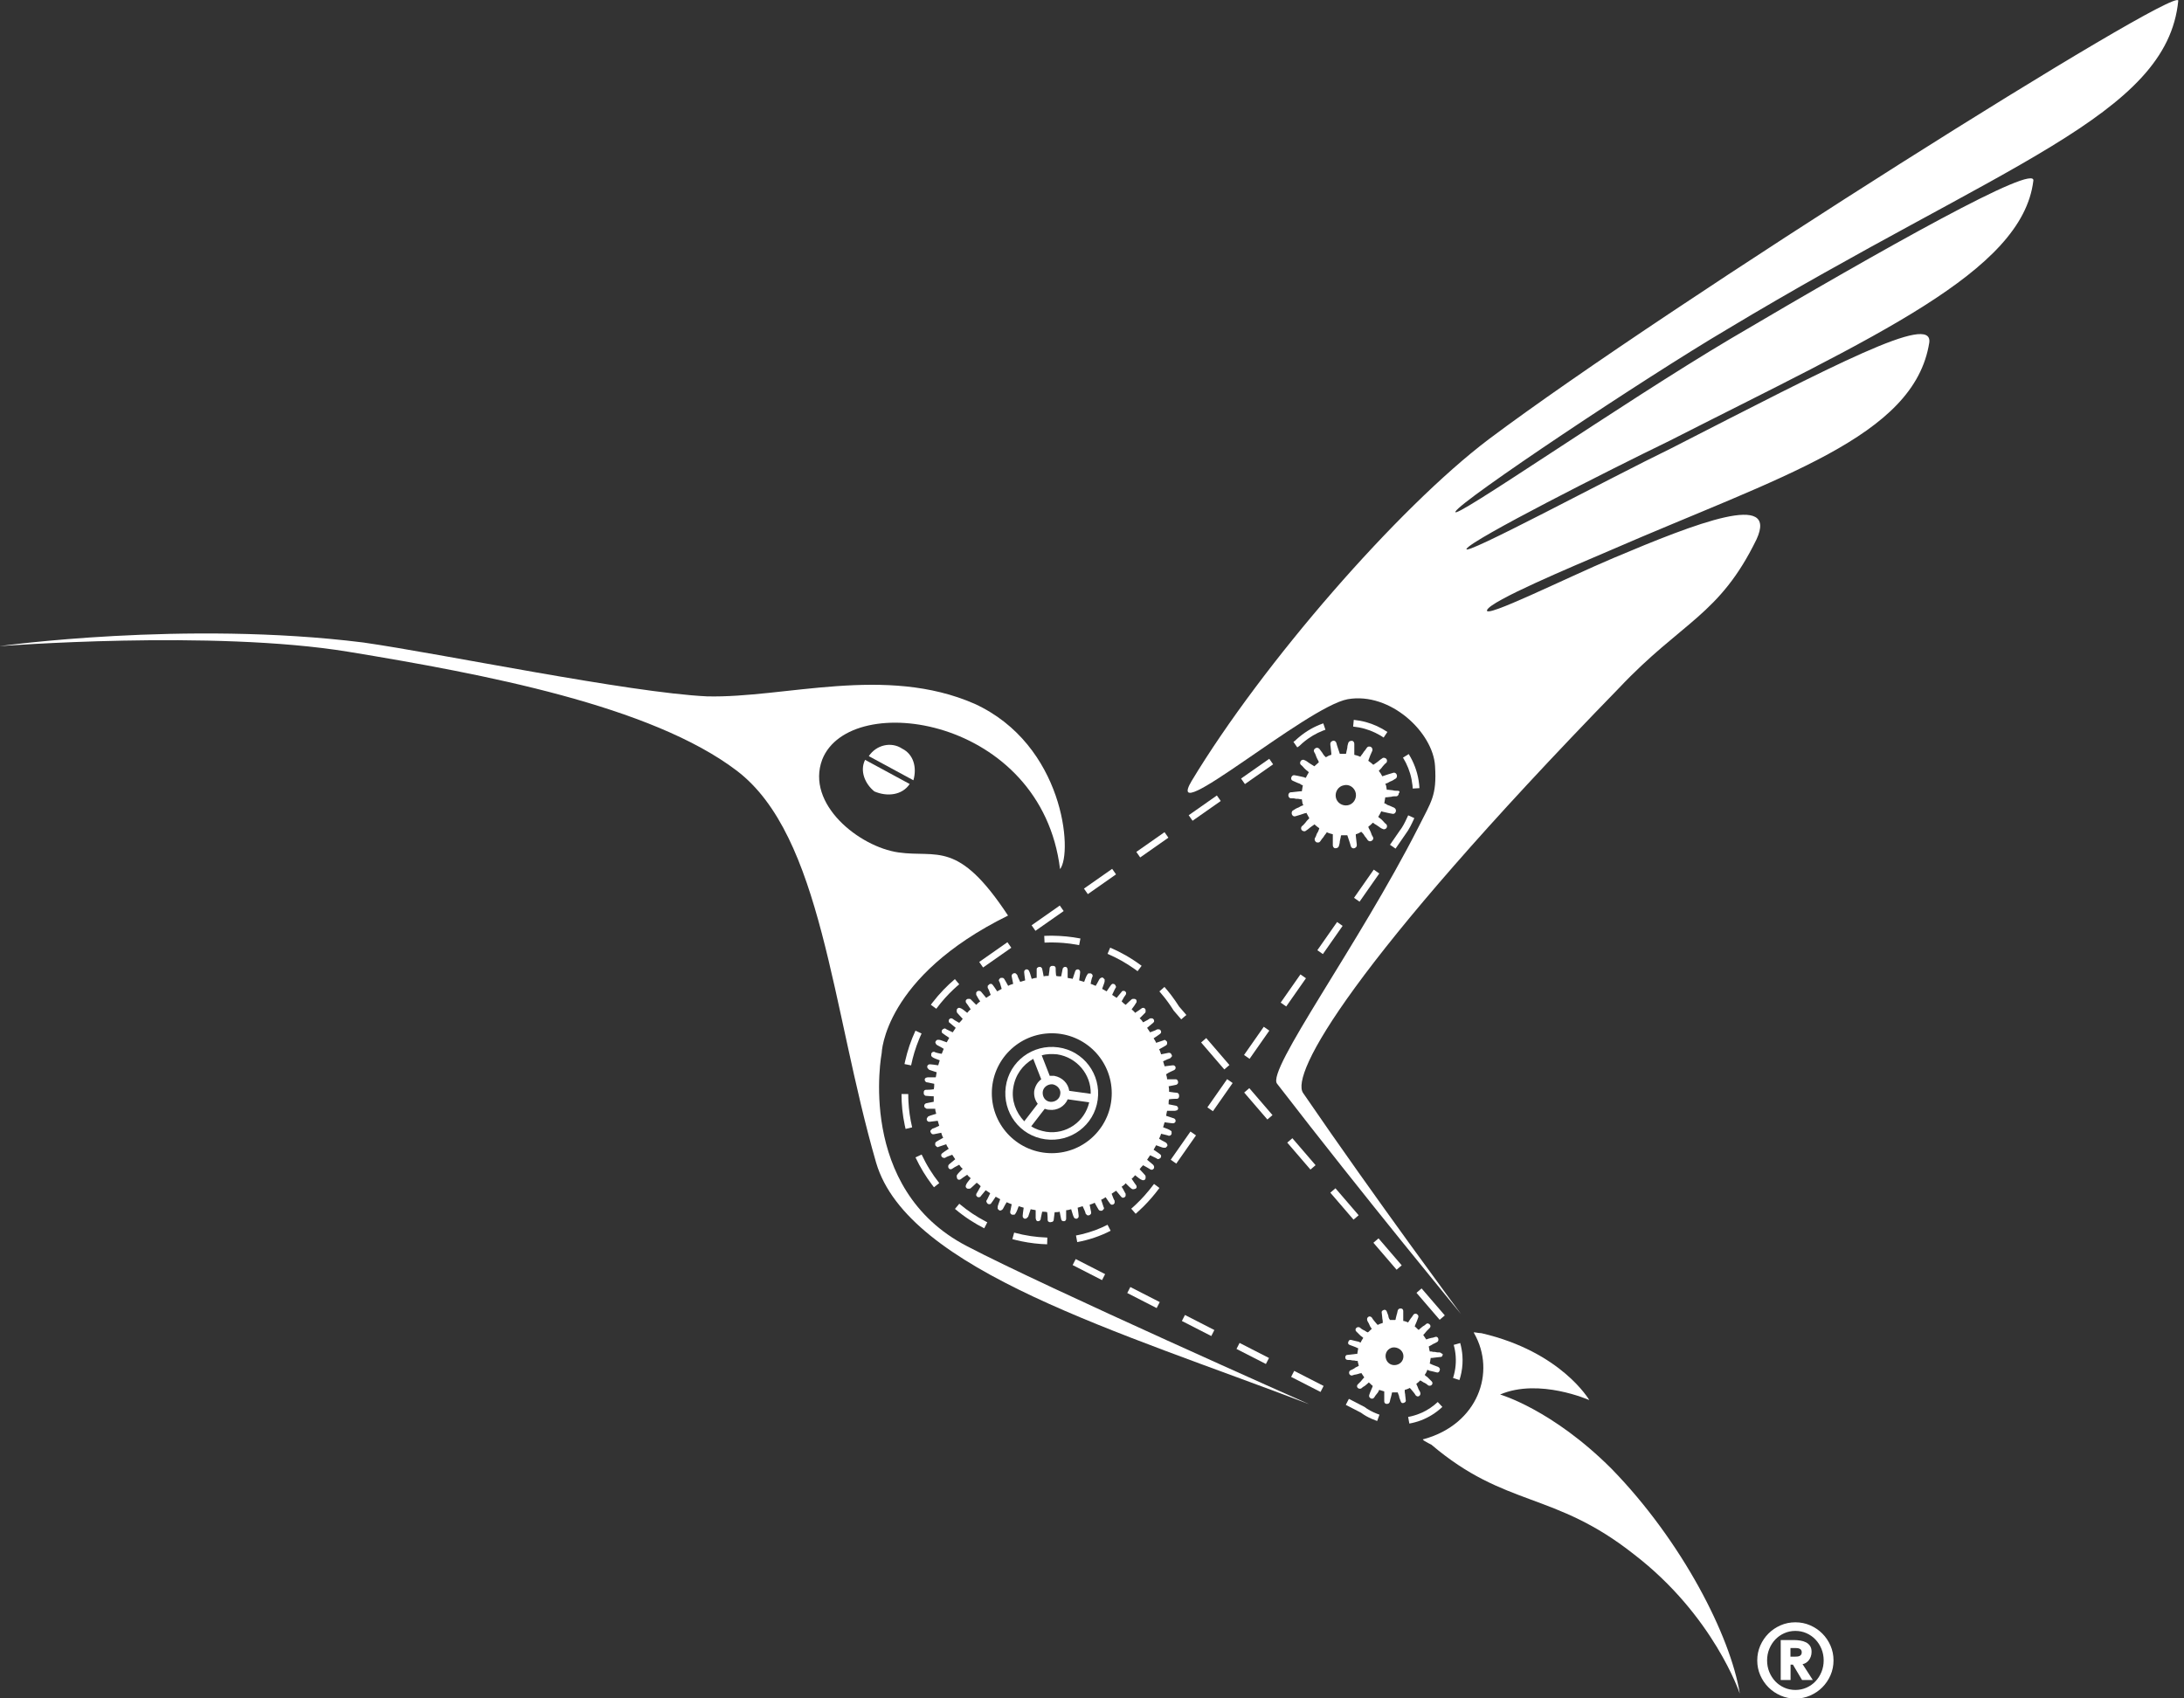 <?xml version="1.0" encoding="UTF-8" standalone="no"?>
<!DOCTYPE svg PUBLIC "-//W3C//DTD SVG 1.1//EN" "http://www.w3.org/Graphics/SVG/1.1/DTD/svg11.dtd">
<svg width="100%" height="100%" viewBox="0 0 144 112" version="1.1" xmlns="http://www.w3.org/2000/svg" xmlns:xlink="http://www.w3.org/1999/xlink" xml:space="preserve" xmlns:serif="http://www.serif.com/" style="fill-rule:evenodd;clip-rule:evenodd;stroke-linejoin:round;stroke-miterlimit:2;">
    <rect x="0" y="0" width="144" height="112" fill="#333333" stroke="none"/>
    <g id="Layer-1" serif:id="Layer 1" transform="matrix(0.71,0,0,0.71,-10.491,-55.411)">
        <g transform="matrix(0.595,0,0,0.595,113.218,185.341)">
            <path d="M0,-44.659C2.031,-47.269 0.581,-64.088 -13.339,-70.468C-27.259,-76.558 -42.918,-71.338 -55.098,-71.628C-67.278,-72.207 -96.567,-78.297 -108.747,-80.038C-136.586,-83.518 -165.585,-79.458 -165.585,-79.458C-165.585,-79.458 -132.236,-82.068 -111.067,-78.588C-89.897,-75.109 -63.798,-70.178 -50.458,-60.028C-37.118,-49.879 -35.669,-22.909 -28.708,1.16C-23.779,17.98 9.28,27.549 38.86,38.859C38.86,38.859 -2.319,20.59 -14.499,14.21C-31.898,5.22 -27.838,-15.95 -27.838,-15.95C-27.838,-15.95 -27.549,-27.839 -8.119,-37.409C-15.949,-49.299 -19.139,-46.399 -25.229,-47.269C-31.318,-48.138 -39.729,-54.808 -37.118,-61.768C-32.769,-72.788 -2.9,-68.438 0,-44.659" style="fill:white;fill-rule:nonzero;"/>
        </g>
        <g transform="matrix(0.595,0,0,0.595,150.457,76.555)">
            <path d="M0,207.636C0,207.636 -15.079,189.366 -28.71,171.676C-30.449,169.647 -15.949,149.928 -6.67,131.658C-4.64,127.597 -3.77,126.727 -4.06,122.088C-4.35,116.868 -11.021,110.489 -17.689,111.648C-24.069,112.808 -46.689,132.237 -42.049,124.407C-31.029,106.138 -9.859,81.779 4.35,71.049C32.189,50.17 111.938,0 111.938,2.61C110.197,20.59 84.389,28.13 41.469,53.939C28.709,61.479 0,80.618 -0.87,82.359C-1.74,84.098 24.939,65.538 42.049,55.389C66.119,41.179 89.898,27.84 89.317,30.74C87.578,44.949 64.378,55.099 32.479,71.339C22.909,75.979 1.74,86.708 0.869,88.158C0,89.609 23.199,77.139 32.77,72.499C58.288,59.449 73.658,51.329 73.079,55.969C70.758,70.759 49.879,76.849 23.199,88.448C17.109,91.058 4.64,96.278 4.06,97.728C3.48,99.178 16.239,92.798 23.779,89.609C36.83,84.098 49.589,79.169 46.109,86.708C40.309,98.598 34.509,99.468 24.65,109.908C-17.4,153.117 -26.679,170.227 -24.649,173.126C-13.34,189.657 0,207.636 0,207.636" style="fill:white;fill-rule:nonzero;"/>
        </g>
        <g transform="matrix(0.595,0,0,0.595,137.693,195.543)">
            <path d="M0,18.868L-0.481,19.805L-5.071,17.456L-4.592,16.518C-3.062,17.302 -1.531,18.085 0,18.868M-8.526,14.505L-9.006,15.441L-13.596,13.092L-13.116,12.154C-11.586,12.938 -10.056,13.722 -8.526,14.505M-17.051,10.14L-17.53,11.078L-22.121,8.728L-21.641,7.791C-20.111,8.574 -18.581,9.357 -17.051,10.14M-25.575,5.777L-26.056,6.714L-30.646,4.364L-30.166,3.428L-25.575,5.777ZM-34.101,1.413L-34.58,2.35L-39.17,0.001L-38.691,-0.937C-37.16,-0.153 -35.63,0.63 -34.101,1.413" style="fill:white;fill-rule:nonzero;"/>
        </g>
        <g transform="matrix(0.595,0,0,0.595,141.503,209.272)">
            <path d="M0,-0.918C0.073,-0.861 0.147,-0.806 0.224,-0.752C0.285,-0.708 0.351,-0.664 0.414,-0.622C0.728,-0.421 1.058,-0.245 1.396,-0.091C1.698,0.047 2.007,0.168 2.317,0.282L1.953,1.27C1.361,1.052 0.779,0.809 0.23,0.497C-0.035,0.348 -0.289,0.181 -0.533,0L-0.566,-0.025L-2.942,-1.252L-2.459,-2.188C-1.64,-1.765 -0.82,-1.341 0,-0.918" style="fill:white;fill-rule:nonzero;"/>
        </g>
        <g transform="matrix(0.595,0,0,0.595,148.721,166.498)">
            <path d="M0,70.959C-0.969,71.868 -2.106,72.588 -3.349,73.06C-3.935,73.281 -4.539,73.444 -5.154,73.556L-5.342,72.52C-5.243,72.502 -5.145,72.482 -5.046,72.462C-4.948,72.441 -4.853,72.419 -4.756,72.396C-4.216,72.261 -3.689,72.08 -3.183,71.85C-2.276,71.437 -1.446,70.872 -0.721,70.191C-0.479,70.447 -0.24,70.703 0,70.959M2.792,61.01C2.965,61.65 3.082,62.303 3.131,62.965C3.193,63.844 3.14,64.732 2.97,65.598C2.893,65.991 2.79,66.38 2.666,66.762L1.665,66.439C1.694,66.349 1.722,66.258 1.749,66.166C1.776,66.071 1.803,65.976 1.827,65.88C1.9,65.589 1.96,65.296 2.005,65C2.102,64.352 2.127,63.693 2.079,63.041C2.037,62.448 1.932,61.863 1.777,61.29L1.771,61.273L2.785,60.987C2.788,60.995 2.79,61.002 2.792,61.01M0.38,56.67L-0.42,57.357L-4.039,53.148L-3.241,52.462C-2.034,53.864 -0.828,55.268 0.38,56.67M-6.345,48.855L-7.143,49.541L-10.762,45.332L-9.963,44.646C-8.757,46.049 -7.551,47.451 -6.345,48.855M-13.066,41.038L-13.865,41.725L-17.485,37.516L-16.686,36.829C-15.479,38.232 -14.273,39.635 -13.066,41.038M-19.789,33.223L-20.588,33.908L-24.208,29.7L-23.41,29.013C-22.202,30.417 -20.996,31.819 -19.789,33.223M-26.512,25.406L-27.311,26.093L-30.931,21.885L-30.132,21.198C-28.926,22.601 -27.719,24.004 -26.512,25.406M-33.234,17.59L-34.033,18.277L-37.653,14.068L-36.854,13.382C-35.648,14.784 -34.441,16.188 -33.234,17.59M-43.358,5.417C-42.998,5.83 -42.65,6.252 -42.317,6.688C-41.883,7.259 -41.475,7.851 -41.091,8.457L-39.957,9.774L-40.757,10.461L-41.939,9.085C-42.041,8.925 -42.143,8.767 -42.245,8.608C-42.342,8.463 -42.44,8.318 -42.539,8.174C-42.806,7.792 -43.08,7.417 -43.368,7.051C-43.621,6.73 -43.883,6.419 -44.15,6.111L-44.163,6.097L-43.375,5.399C-43.369,5.404 -43.364,5.411 -43.358,5.417M-51.737,-0.689C-50.947,-0.344 -50.174,0.037 -49.425,0.465C-48.574,0.95 -47.757,1.49 -46.971,2.074L-46.938,2.1L-47.571,2.94C-47.721,2.828 -47.873,2.717 -48.026,2.607C-48.695,2.135 -49.384,1.693 -50.099,1.293C-50.767,0.919 -51.454,0.584 -52.154,0.277L-52.257,0.234L-51.843,-0.734C-51.808,-0.719 -51.772,-0.704 -51.737,-0.689M-60.816,-2.597C-60.098,-2.587 -59.382,-2.552 -58.667,-2.48C-57.965,-2.412 -57.268,-2.308 -56.575,-2.177L-56.489,-2.161L-56.691,-1.127C-56.838,-1.156 -56.984,-1.183 -57.132,-1.209C-57.798,-1.322 -58.467,-1.411 -59.14,-1.467C-60.099,-1.546 -61.06,-1.561 -62.021,-1.521L-62.088,-1.519L-62.138,-2.57C-61.964,-2.578 -61.792,-2.584 -61.617,-2.589C-61.467,-2.592 -61.316,-2.596 -61.165,-2.597L-60.816,-2.597Z" style="fill:white;fill-rule:nonzero;"/>
        </g>
        <g transform="matrix(0.595,0,0,0.595,146.118,156.603)">
            <path d="M0,-4.323C-0.396,-3.454 -0.795,-2.577 -1.38,-1.814L-2.932,0.437L-3.799,-0.161L-2.231,-2.434C-2.181,-2.498 -2.133,-2.564 -2.085,-2.631C-2.041,-2.694 -1.997,-2.758 -1.954,-2.823C-1.56,-3.434 -1.261,-4.099 -0.958,-4.76C-0.639,-4.615 -0.32,-4.469 0,-4.323" style="fill:white;fill-rule:nonzero;"/>
        </g>
        <g transform="matrix(0.595,0,0,0.595,108.966,145.986)">
            <path d="M0,78.229C0.853,78.458 1.716,78.64 2.59,78.769C3.387,78.886 4.188,78.957 4.993,78.991L5.136,78.996L5.16,78.996L5.131,80.048C3.79,80.01 2.452,79.852 1.138,79.582C0.663,79.485 0.192,79.371 -0.276,79.246L-0.297,79.24L-0.018,78.224C-0.012,78.226 -0.006,78.227 0,78.229M15.042,77.932C13.405,78.78 11.639,79.365 9.827,79.705L9.633,78.67C9.786,78.641 9.938,78.611 10.09,78.58C10.254,78.544 10.418,78.507 10.583,78.468C11.275,78.298 11.958,78.095 12.628,77.847C13.281,77.605 13.917,77.323 14.538,77.007L14.558,76.998C14.719,77.309 14.881,77.621 15.042,77.932M-8.485,73.796C-7.862,74.313 -7.216,74.8 -6.544,75.249C-5.869,75.7 -5.168,76.111 -4.449,76.489L-4.329,76.551L-4.209,76.612L-4.687,77.55C-5.444,77.165 -6.181,76.743 -6.893,76.28C-7.717,75.744 -8.505,75.155 -9.257,74.523L-8.58,73.716C-8.548,73.744 -8.517,73.77 -8.485,73.796M22.658,71.254C21.896,72.28 21.061,73.255 20.157,74.159C19.836,74.479 19.505,74.788 19.167,75.09L19.041,75.202L18.947,75.283L18.257,74.487C18.369,74.39 18.479,74.293 18.589,74.195C18.708,74.086 18.828,73.977 18.946,73.866C19.421,73.416 19.879,72.947 20.317,72.458C20.84,71.874 21.333,71.264 21.804,70.638L21.813,70.625C22.094,70.834 22.376,71.043 22.658,71.254M-14.45,66.057C-14.064,66.875 -13.635,67.67 -13.155,68.436C-12.726,69.124 -12.259,69.784 -11.76,70.422L-11.706,70.491L-12.531,71.143C-12.638,71.01 -12.743,70.875 -12.846,70.739C-13.327,70.098 -13.78,69.438 -14.196,68.753C-14.64,68.026 -15.041,67.274 -15.404,66.503L-15.415,66.479L-14.46,66.036C-14.457,66.042 -14.454,66.05 -14.45,66.057M28.364,63.048L25.284,67.451L24.419,66.848L27.501,62.445C27.788,62.646 28.076,62.847 28.364,63.048M-16.547,56.592C-16.548,56.789 -16.543,56.985 -16.539,57.18C-16.534,57.371 -16.527,57.563 -16.517,57.754C-16.482,58.416 -16.421,59.075 -16.329,59.73C-16.231,60.423 -16.1,61.108 -15.94,61.79L-15.939,61.792L-16.963,62.039C-17.009,61.848 -17.051,61.657 -17.092,61.465C-17.263,60.649 -17.394,59.826 -17.479,58.997C-17.559,58.201 -17.598,57.403 -17.6,56.602L-17.6,56.588C-17.249,56.589 -16.898,56.59 -16.547,56.592M34.084,54.872L31.004,59.275L30.141,58.67L33.222,54.267C33.509,54.469 33.796,54.67 34.084,54.872M-14.467,47.144C-14.521,47.26 -14.573,47.377 -14.625,47.494C-14.699,47.661 -14.771,47.83 -14.841,47.999C-15.12,48.679 -15.372,49.37 -15.585,50.075C-15.783,50.728 -15.948,51.389 -16.088,52.057L-16.1,52.119L-17.132,51.911C-17.102,51.761 -17.07,51.612 -17.037,51.462C-16.851,50.642 -16.626,49.831 -16.356,49.034C-16.089,48.246 -15.776,47.475 -15.429,46.718L-15.419,46.698C-15.102,46.846 -14.784,46.996 -14.467,47.144M39.806,46.694L36.725,51.097L35.863,50.494L38.943,46.091C39.231,46.292 39.518,46.494 39.806,46.694M-8.591,39.458C-8.731,39.575 -8.867,39.695 -9.004,39.814C-9.139,39.934 -9.271,40.056 -9.405,40.178C-9.887,40.63 -10.352,41.1 -10.794,41.592C-11.278,42.129 -11.732,42.69 -12.164,43.269L-12.171,43.279L-13.02,42.656C-12.942,42.549 -12.862,42.446 -12.783,42.34C-12.245,41.642 -11.673,40.971 -11.063,40.335C-10.496,39.744 -9.897,39.187 -9.274,38.656L-9.268,38.65C-9.042,38.919 -8.817,39.189 -8.591,39.458M45.527,38.518L42.446,42.92L41.583,42.318L44.664,37.915C44.952,38.115 45.24,38.317 45.527,38.518M-0.464,33.754L-4.866,36.837L-5.47,35.975L-1.068,32.891C-0.867,33.179 -0.666,33.467 -0.464,33.754M51.248,30.341L48.167,34.745L47.304,34.14L50.385,29.737C50.673,29.938 50.96,30.14 51.248,30.341M7.709,28.027L3.307,31.111L2.704,30.249L7.104,27.166C7.306,27.453 7.507,27.74 7.709,28.027M56.969,22.164L53.889,26.567L53.026,25.964L56.107,21.561C56.394,21.762 56.682,21.962 56.969,22.164M15.882,22.301L11.481,25.385L10.877,24.522L15.278,21.439C15.479,21.726 15.68,22.014 15.882,22.301M24.055,16.574L19.654,19.658L19.05,18.795L23.451,15.713C23.652,16 23.854,16.288 24.055,16.574M32.228,10.848L27.828,13.932L27.223,13.069L31.624,9.986C31.826,10.273 32.027,10.561 32.228,10.848M61.608,3.596C61.791,3.9 61.962,4.208 62.118,4.527C62.432,5.171 62.685,5.844 62.872,6.536C63.074,7.289 63.192,8.06 63.24,8.839L62.189,8.903C62.181,8.774 62.181,8.774 62.171,8.646C62.161,8.521 62.161,8.521 62.149,8.396C62.08,7.778 61.963,7.168 61.788,6.573C61.616,5.991 61.391,5.424 61.119,4.881C60.993,4.63 60.855,4.385 60.709,4.144L60.667,4.076L61.563,3.523C61.579,3.547 61.593,3.571 61.608,3.596M40.401,5.122L36,8.206L35.396,7.343L39.797,4.26C39.999,4.547 40.2,4.835 40.401,5.122M48.566,-0.274C48.479,-0.245 48.394,-0.213 48.308,-0.182C48.19,-0.137 48.19,-0.137 48.073,-0.091C47.839,0.004 47.609,0.104 47.382,0.214C46.856,0.47 46.351,0.771 45.874,1.108C45.565,1.326 45.268,1.56 44.983,1.806C44.813,1.952 44.649,2.105 44.487,2.26L44.173,2.479L43.569,1.616L43.818,1.443C43.907,1.358 43.998,1.275 44.088,1.191C44.191,1.1 44.294,1.01 44.398,0.92C44.996,0.42 45.631,-0.03 46.312,-0.412C46.916,-0.752 47.549,-1.033 48.204,-1.263L48.229,-1.271C48.341,-0.939 48.454,-0.606 48.566,-0.274M52.994,-1.818C53.632,-1.751 54.262,-1.639 54.881,-1.47C56.076,-1.144 57.208,-0.619 58.236,0.071L57.65,0.945C57.557,0.883 57.464,0.823 57.371,0.764C57.268,0.7 57.166,0.638 57.062,0.576C56.818,0.436 56.569,0.304 56.315,0.182C55.801,-0.063 55.267,-0.265 54.721,-0.421C54.123,-0.593 53.51,-0.706 52.891,-0.77L52.987,-1.819C52.99,-1.819 52.992,-1.818 52.994,-1.818" style="fill:white;fill-rule:nonzero;"/>
        </g>
        <g transform="matrix(0.595,0,0,0.595,123.762,181.863)">
            <path d="M0,-7.411C0.078,-7.411 0.156,-7.488 0.234,-7.566C0.312,-7.644 0.312,-7.801 0.312,-7.878C0.312,-7.957 0.234,-8.035 0.156,-8.112C0.078,-8.19 0,-8.19 -0.155,-8.19C-0.233,-8.19 -0.857,-8.112 -1.403,-8.035C-1.481,-8.268 -1.561,-8.581 -1.638,-8.814C-1.169,-9.049 -0.624,-9.282 -0.545,-9.282C-0.468,-9.36 -0.39,-9.438 -0.312,-9.516C-0.233,-9.595 -0.233,-9.75 -0.312,-9.829C-0.312,-9.906 -0.39,-9.984 -0.468,-10.062C-0.545,-10.14 -0.624,-10.14 -0.779,-10.14C-0.857,-10.14 -1.481,-9.984 -1.95,-9.906C-2.027,-10.14 -2.105,-10.453 -2.262,-10.686C-1.793,-10.92 -1.326,-11.232 -1.169,-11.31C-1.092,-11.389 -1.014,-11.467 -1.014,-11.544L-1.014,-11.856C-1.092,-11.934 -1.169,-12.013 -1.248,-12.091C-1.326,-12.168 -1.481,-12.168 -1.561,-12.091C-1.638,-12.091 -2.185,-11.856 -2.729,-11.701C-2.807,-11.934 -2.964,-12.168 -3.119,-12.402C-2.651,-12.715 -2.185,-13.026 -2.105,-13.104C-2.027,-13.182 -1.95,-13.26 -1.95,-13.339C-1.95,-13.416 -1.95,-13.572 -2.027,-13.65C-2.105,-13.728 -2.185,-13.806 -2.262,-13.806L-2.574,-13.806C-2.651,-13.728 -3.198,-13.494 -3.665,-13.339C-3.822,-13.572 -3.978,-13.806 -4.134,-14.04C-3.743,-14.352 -3.275,-14.742 -3.198,-14.819C-3.119,-14.898 -3.041,-14.976 -3.041,-15.054C-3.041,-15.132 -3.041,-15.288 -3.119,-15.366C-3.198,-15.443 -3.275,-15.522 -3.354,-15.522L-3.665,-15.522C-3.743,-15.443 -4.289,-15.132 -4.758,-14.898C-4.913,-15.132 -5.069,-15.366 -5.303,-15.522C-4.913,-15.912 -4.523,-16.302 -4.446,-16.38C-4.367,-16.459 -4.367,-16.536 -4.367,-16.691C-4.367,-16.77 -4.367,-16.926 -4.446,-17.004C-4.523,-17.081 -4.602,-17.16 -4.679,-17.16C-4.758,-17.16 -4.913,-17.16 -4.991,-17.081C-5.069,-17.004 -5.537,-16.691 -6.006,-16.38C-6.161,-16.614 -6.396,-16.77 -6.551,-16.926C-6.239,-17.315 -5.927,-17.784 -5.85,-17.939C-5.771,-18.017 -5.771,-18.097 -5.771,-18.252C-5.771,-18.329 -5.85,-18.486 -5.927,-18.486C-6.006,-18.563 -6.084,-18.563 -6.239,-18.563C-6.317,-18.563 -6.474,-18.563 -6.551,-18.486C-6.63,-18.408 -7.098,-18.017 -7.487,-17.628C-7.722,-17.784 -7.877,-17.939 -8.111,-18.174C-7.877,-18.641 -7.564,-19.11 -7.487,-19.187C-7.409,-19.265 -7.409,-19.422 -7.409,-19.5C-7.409,-19.577 -7.487,-19.656 -7.564,-19.734C-7.644,-19.811 -7.722,-19.811 -7.877,-19.811C-7.955,-19.811 -8.111,-19.734 -8.111,-19.656C-8.188,-19.577 -8.579,-19.11 -8.892,-18.72C-9.125,-18.876 -9.359,-19.032 -9.593,-19.187C-9.359,-19.656 -9.125,-20.201 -9.047,-20.28C-8.969,-20.357 -8.969,-20.514 -9.047,-20.592C-9.047,-20.67 -9.125,-20.748 -9.203,-20.825C-9.281,-20.904 -9.437,-20.904 -9.516,-20.904C-9.593,-20.904 -9.671,-20.825 -9.749,-20.748C-9.827,-20.67 -10.14,-20.201 -10.451,-19.734C-10.685,-19.89 -10.919,-19.968 -11.153,-20.124C-10.997,-20.592 -10.763,-21.138 -10.763,-21.294L-10.763,-21.605C-10.841,-21.683 -10.919,-21.762 -10.997,-21.84C-11.075,-21.918 -11.231,-21.918 -11.309,-21.84C-11.387,-21.84 -11.465,-21.762 -11.543,-21.683C-11.621,-21.605 -11.855,-21.059 -12.167,-20.592C-12.401,-20.67 -12.634,-20.825 -12.946,-20.904C-12.869,-21.449 -12.713,-21.995 -12.634,-22.073C-12.634,-22.151 -12.634,-22.307 -12.713,-22.386C-12.791,-22.463 -12.869,-22.542 -12.946,-22.542L-13.258,-22.542C-13.337,-22.542 -13.415,-22.463 -13.493,-22.307C-13.57,-22.229 -13.805,-21.683 -13.961,-21.216C-14.194,-21.294 -14.506,-21.372 -14.741,-21.449C-14.663,-21.995 -14.585,-22.542 -14.585,-22.697C-14.585,-22.775 -14.585,-22.932 -14.663,-23.01C-14.741,-23.087 -14.818,-23.166 -14.897,-23.166C-14.975,-23.166 -15.13,-23.166 -15.209,-23.087C-15.287,-23.01 -15.364,-22.932 -15.364,-22.853C-15.364,-22.775 -15.599,-22.229 -15.754,-21.683C-15.988,-21.762 -16.3,-21.762 -16.535,-21.84L-16.535,-23.087C-16.535,-23.166 -16.612,-23.321 -16.612,-23.399C-16.69,-23.477 -16.769,-23.556 -16.847,-23.556C-16.924,-23.556 -17.081,-23.556 -17.159,-23.477C-17.236,-23.399 -17.314,-23.321 -17.314,-23.243C-17.314,-23.166 -17.471,-22.542 -17.548,-22.073C-17.783,-22.073 -18.095,-22.073 -18.328,-22.151C-18.407,-22.697 -18.407,-23.243 -18.407,-23.399C-18.407,-23.477 -18.484,-23.633 -18.562,-23.633C-18.64,-23.711 -18.719,-23.711 -18.874,-23.711C-18.952,-23.711 -19.108,-23.711 -19.186,-23.633C-19.264,-23.556 -19.343,-23.477 -19.343,-23.399C-19.343,-23.243 -19.42,-22.697 -19.498,-22.151C-19.81,-22.151 -20.044,-22.151 -20.279,-22.073C-20.356,-22.619 -20.512,-23.166 -20.512,-23.243C-20.512,-23.321 -20.591,-23.399 -20.668,-23.477C-20.746,-23.556 -20.824,-23.556 -20.98,-23.556C-21.058,-23.556 -21.215,-23.477 -21.292,-23.399C-21.37,-23.321 -21.37,-23.243 -21.37,-23.087L-21.37,-21.84C-21.604,-21.84 -21.917,-21.762 -22.149,-21.683C-22.306,-22.229 -22.461,-22.775 -22.541,-22.853C-22.541,-22.932 -22.618,-23.01 -22.696,-23.087C-22.773,-23.166 -22.853,-23.166 -23.008,-23.166C-23.085,-23.166 -23.164,-23.087 -23.242,-23.01C-23.32,-22.932 -23.32,-22.853 -23.32,-22.697C-23.32,-22.542 -23.242,-21.995 -23.164,-21.449C-23.397,-21.372 -23.709,-21.294 -23.944,-21.216C-24.178,-21.683 -24.412,-22.229 -24.412,-22.307C-24.49,-22.386 -24.568,-22.463 -24.646,-22.542C-24.724,-22.542 -24.88,-22.619 -24.958,-22.542C-25.036,-22.542 -25.114,-22.463 -25.192,-22.386C-25.27,-22.307 -25.27,-22.229 -25.27,-22.073C-25.27,-21.995 -25.114,-21.372 -25.036,-20.904C-25.27,-20.825 -25.582,-20.748 -25.816,-20.592C-26.05,-21.059 -26.362,-21.528 -26.439,-21.683C-26.518,-21.762 -26.596,-21.84 -26.674,-21.84L-26.986,-21.84C-27.063,-21.762 -27.142,-21.762 -27.219,-21.605C-27.298,-21.528 -27.298,-21.372 -27.219,-21.294C-27.142,-21.216 -26.986,-20.67 -26.83,-20.124C-27.063,-19.968 -27.298,-19.89 -27.531,-19.734C-27.843,-20.201 -28.155,-20.67 -28.234,-20.748C-28.312,-20.825 -28.389,-20.904 -28.467,-20.904C-28.546,-20.904 -28.701,-20.904 -28.779,-20.825C-28.858,-20.748 -28.936,-20.67 -29.013,-20.592L-29.013,-20.28C-28.936,-20.201 -28.701,-19.656 -28.546,-19.187C-28.779,-19.032 -29.013,-18.876 -29.248,-18.72C-29.56,-19.11 -29.949,-19.577 -30.027,-19.656C-30.106,-19.734 -30.184,-19.811 -30.339,-19.811C-30.418,-19.811 -30.573,-19.811 -30.651,-19.734C-30.73,-19.656 -30.808,-19.577 -30.808,-19.5L-30.808,-19.187C-30.73,-19.11 -30.496,-18.563 -30.184,-18.174C-30.418,-18.017 -30.573,-17.862 -30.808,-17.628C-31.197,-18.017 -31.587,-18.408 -31.666,-18.486C-31.744,-18.563 -31.821,-18.563 -31.977,-18.563C-32.056,-18.563 -32.211,-18.563 -32.289,-18.486C-32.368,-18.408 -32.445,-18.329 -32.445,-18.252C-32.445,-18.174 -32.445,-18.017 -32.368,-17.939C-32.289,-17.862 -31.977,-17.393 -31.666,-16.926C-31.899,-16.77 -32.056,-16.536 -32.211,-16.38C-32.601,-16.691 -33.069,-17.081 -33.225,-17.081C-33.304,-17.16 -33.381,-17.16 -33.537,-17.16C-33.616,-17.16 -33.693,-17.081 -33.771,-17.004C-33.849,-16.926 -33.849,-16.849 -33.849,-16.691C-33.849,-16.614 -33.849,-16.459 -33.771,-16.38C-33.693,-16.302 -33.304,-15.835 -32.913,-15.443C-33.069,-15.211 -33.225,-15.054 -33.459,-14.819C-33.927,-15.054 -34.395,-15.366 -34.473,-15.443C-34.551,-15.522 -34.707,-15.522 -34.785,-15.522C-34.863,-15.522 -34.941,-15.443 -35.019,-15.366C-35.097,-15.288 -35.097,-15.211 -35.097,-15.054C-35.097,-14.976 -35.019,-14.819 -34.941,-14.819C-34.863,-14.742 -34.395,-14.352 -34.005,-14.04C-34.161,-13.806 -34.317,-13.572 -34.473,-13.339C-34.941,-13.572 -35.487,-13.806 -35.565,-13.884C-35.643,-13.963 -35.799,-13.963 -35.877,-13.884C-35.955,-13.884 -36.033,-13.806 -36.111,-13.728C-36.189,-13.65 -36.189,-13.494 -36.189,-13.416C-36.189,-13.339 -36.111,-13.182 -36.033,-13.182C-35.955,-13.104 -35.487,-12.792 -35.019,-12.48C-35.175,-12.246 -35.253,-12.013 -35.409,-11.778C-35.877,-11.934 -36.423,-12.168 -36.579,-12.168L-36.891,-12.168C-36.969,-12.091 -37.046,-12.091 -37.125,-11.934C-37.203,-11.856 -37.203,-11.701 -37.125,-11.622C-37.125,-11.544 -37.046,-11.467 -36.969,-11.389C-36.891,-11.31 -36.345,-11.077 -35.877,-10.765C-35.955,-10.53 -36.111,-10.219 -36.189,-9.984C-36.735,-10.062 -37.281,-10.219 -37.358,-10.297C-37.437,-10.297 -37.593,-10.297 -37.67,-10.219C-37.749,-10.14 -37.827,-10.062 -37.827,-9.984L-37.827,-9.673C-37.749,-9.595 -37.749,-9.516 -37.593,-9.438C-37.515,-9.36 -36.969,-9.126 -36.501,-8.971C-36.579,-8.736 -36.657,-8.425 -36.735,-8.19C-37.281,-8.268 -37.827,-8.347 -37.982,-8.347C-38.061,-8.347 -38.217,-8.347 -38.294,-8.268C-38.373,-8.19 -38.451,-8.112 -38.451,-8.035C-38.451,-7.957 -38.451,-7.801 -38.373,-7.723C-38.294,-7.644 -38.217,-7.566 -38.139,-7.488C-38.061,-7.488 -37.515,-7.254 -36.969,-7.099C-37.046,-6.864 -37.046,-6.553 -37.125,-6.319L-38.373,-6.319C-38.451,-6.319 -38.606,-6.24 -38.685,-6.24C-38.763,-6.163 -38.84,-6.085 -38.84,-6.008C-38.84,-5.929 -38.84,-5.773 -38.763,-5.695C-38.685,-5.616 -38.606,-5.539 -38.528,-5.539C-38.373,-5.539 -37.827,-5.384 -37.358,-5.305C-37.358,-4.992 -37.358,-4.76 -37.437,-4.447C-37.982,-4.368 -38.528,-4.368 -38.685,-4.368C-38.763,-4.368 -38.918,-4.291 -38.918,-4.213C-38.997,-4.136 -38.997,-4.057 -38.997,-3.901C-38.997,-3.823 -38.997,-3.667 -38.918,-3.589C-38.84,-3.512 -38.763,-3.432 -38.685,-3.432C-38.528,-3.432 -37.982,-3.354 -37.437,-3.354L-37.437,-2.497C-37.982,-2.419 -38.528,-2.264 -38.606,-2.264C-38.685,-2.264 -38.763,-2.185 -38.84,-2.106C-38.918,-2.029 -38.918,-1.951 -38.918,-1.795C-38.918,-1.717 -38.84,-1.561 -38.763,-1.561C-38.685,-1.482 -38.606,-1.405 -38.451,-1.405L-37.203,-1.405C-37.203,-1.171 -37.125,-0.859 -37.046,-0.626C-37.515,-0.469 -38.139,-0.313 -38.217,-0.235C-38.294,-0.235 -38.373,-0.157 -38.451,-0.002C-38.528,0.077 -38.528,0.155 -38.528,0.311C-38.528,0.389 -38.451,0.467 -38.373,0.545C-38.294,0.622 -38.217,0.622 -38.061,0.622C-37.982,0.622 -37.358,0.545 -36.813,0.467C-36.735,0.701 -36.657,1.013 -36.579,1.246C-37.046,1.481 -37.593,1.715 -37.67,1.715C-37.749,1.792 -37.827,1.87 -37.905,1.949C-37.982,2.027 -37.982,2.183 -37.905,2.261C-37.905,2.339 -37.827,2.416 -37.749,2.494C-37.67,2.572 -37.593,2.572 -37.437,2.572C-37.358,2.572 -36.735,2.416 -36.267,2.339C-36.189,2.572 -36.111,2.884 -35.955,3.118C-36.423,3.353 -36.891,3.664 -37.046,3.742C-37.125,3.82 -37.203,3.899 -37.203,3.977L-37.203,4.288C-37.125,4.366 -37.046,4.444 -36.969,4.523C-36.891,4.601 -36.735,4.601 -36.657,4.523C-36.579,4.523 -36.033,4.288 -35.487,4.132C-35.409,4.366 -35.253,4.601 -35.097,4.835C-35.565,5.147 -36.033,5.459 -36.111,5.536C-36.189,5.614 -36.267,5.692 -36.267,5.771C-36.267,5.849 -36.267,6.004 -36.189,6.083C-36.111,6.16 -36.033,6.238 -35.955,6.238C-35.877,6.238 -35.721,6.316 -35.643,6.238C-35.565,6.16 -35.019,5.926 -34.551,5.771C-34.395,6.004 -34.239,6.238 -34.083,6.473C-34.473,6.784 -34.941,7.174 -35.019,7.252C-35.097,7.331 -35.175,7.408 -35.175,7.564C-35.175,7.642 -35.175,7.798 -35.097,7.876C-35.019,7.953 -34.941,8.032 -34.863,8.032C-34.785,8.032 -34.629,8.032 -34.551,7.953C-34.473,7.876 -33.927,7.564 -33.459,7.331C-33.304,7.564 -33.147,7.798 -32.913,7.953C-33.304,8.345 -33.693,8.735 -33.771,8.89C-33.849,8.969 -33.849,9.046 -33.849,9.201C-33.849,9.28 -33.771,9.436 -33.771,9.514C-33.693,9.592 -33.616,9.67 -33.537,9.67C-33.459,9.67 -33.304,9.67 -33.225,9.592C-33.147,9.514 -32.68,9.201 -32.211,8.89C-32.056,9.124 -31.821,9.28 -31.666,9.436C-31.977,9.825 -32.368,10.294 -32.368,10.449C-32.445,10.528 -32.445,10.607 -32.445,10.762C-32.445,10.84 -32.368,10.918 -32.289,10.996C-32.211,11.073 -32.133,11.073 -31.977,11.073C-31.899,11.073 -31.744,11.073 -31.666,10.996C-31.587,10.918 -31.12,10.528 -30.73,10.138C-30.496,10.294 -30.339,10.449 -30.106,10.684C-30.339,11.152 -30.651,11.62 -30.73,11.776C-30.808,11.854 -30.808,12.01 -30.808,12.088C-30.808,12.166 -30.73,12.244 -30.651,12.321C-30.573,12.4 -30.496,12.4 -30.339,12.4C-30.261,12.4 -30.106,12.321 -30.106,12.244C-30.027,12.166 -29.637,11.697 -29.325,11.308C-29.091,11.464 -28.858,11.62 -28.624,11.776C-28.858,12.244 -29.091,12.79 -29.17,12.867C-29.248,12.945 -29.248,13.102 -29.17,13.18C-29.17,13.258 -29.091,13.335 -29.013,13.414C-28.936,13.491 -28.779,13.491 -28.701,13.491C-28.624,13.491 -28.467,13.414 -28.467,13.335C-28.389,13.258 -28.077,12.79 -27.765,12.321C-27.531,12.478 -27.298,12.556 -27.063,12.711C-27.219,13.18 -27.453,13.726 -27.453,13.882L-27.453,14.193C-27.375,14.272 -27.375,14.35 -27.219,14.428C-27.142,14.505 -26.986,14.505 -26.908,14.428C-26.83,14.428 -26.751,14.35 -26.674,14.272C-26.596,14.193 -26.362,13.648 -26.05,13.18C-25.816,13.258 -25.582,13.414 -25.27,13.491C-25.348,14.038 -25.504,14.583 -25.504,14.662C-25.504,14.739 -25.504,14.896 -25.426,14.974C-25.348,15.052 -25.27,15.129 -25.192,15.129L-24.88,15.129C-24.802,15.129 -24.724,15.052 -24.646,14.896C-24.568,14.818 -24.333,14.272 -24.178,13.804C-23.944,13.882 -23.632,13.959 -23.397,14.038C-23.476,14.583 -23.554,15.129 -23.554,15.286C-23.554,15.363 -23.554,15.52 -23.476,15.598C-23.397,15.676 -23.32,15.753 -23.242,15.753C-23.164,15.753 -23.008,15.753 -22.93,15.676C-22.853,15.598 -22.773,15.52 -22.696,15.442C-22.696,15.363 -22.461,14.818 -22.306,14.272C-22.072,14.35 -21.76,14.35 -21.526,14.428L-21.526,15.676C-21.526,15.753 -21.448,15.91 -21.448,15.987C-21.37,16.066 -21.292,16.143 -21.215,16.143C-21.136,16.143 -20.98,16.143 -20.903,16.066C-20.824,15.987 -20.746,15.91 -20.746,15.831C-20.746,15.676 -20.591,15.129 -20.512,14.662C-20.279,14.662 -19.967,14.662 -19.732,14.739C-19.655,15.286 -19.655,15.831 -19.655,15.987C-19.655,16.066 -19.576,16.222 -19.498,16.222C-19.42,16.3 -19.343,16.3 -19.186,16.3C-19.108,16.3 -18.952,16.222 -18.874,16.222C-18.796,16.143 -18.719,16.066 -18.719,15.987C-18.719,15.91 -18.64,15.286 -18.562,14.739C-18.328,14.739 -18.016,14.739 -17.783,14.662C-17.704,15.207 -17.548,15.753 -17.548,15.831C-17.548,15.91 -17.471,16.066 -17.392,16.066C-17.314,16.143 -17.236,16.143 -17.081,16.143C-17.002,16.143 -16.847,16.066 -16.847,15.987C-16.769,15.91 -16.769,15.831 -16.769,15.676L-16.769,14.428C-16.535,14.428 -16.223,14.35 -15.988,14.272C-15.833,14.739 -15.676,15.363 -15.599,15.442C-15.599,15.52 -15.521,15.598 -15.442,15.676C-15.364,15.753 -15.287,15.753 -15.13,15.753C-15.052,15.753 -14.975,15.676 -14.897,15.598C-14.818,15.52 -14.818,15.442 -14.818,15.286C-14.818,15.129 -14.897,14.583 -14.975,14.038C-14.741,13.959 -14.429,13.882 -14.194,13.804C-13.961,14.272 -13.727,14.818 -13.727,14.974C-13.649,15.052 -13.57,15.129 -13.493,15.207C-13.415,15.207 -13.258,15.286 -13.181,15.207C-13.103,15.207 -13.025,15.129 -12.946,15.052C-12.869,14.974 -12.869,14.896 -12.869,14.739C-12.869,14.662 -13.025,14.038 -13.103,13.569C-12.869,13.491 -12.557,13.414 -12.323,13.258C-12.089,13.726 -11.777,14.193 -11.699,14.35C-11.621,14.428 -11.543,14.505 -11.465,14.505L-11.153,14.505C-11.075,14.428 -10.997,14.35 -10.919,14.272C-10.841,14.193 -10.841,14.038 -10.919,13.959C-10.919,13.882 -11.153,13.335 -11.309,12.79C-11.075,12.711 -10.841,12.556 -10.607,12.4C-10.295,12.867 -9.982,13.335 -9.905,13.414C-9.827,13.491 -9.749,13.569 -9.671,13.569C-9.593,13.569 -9.437,13.569 -9.359,13.491C-9.281,13.414 -9.203,13.335 -9.203,13.258L-9.203,12.945C-9.281,12.867 -9.516,12.321 -9.671,11.854C-9.437,11.697 -9.203,11.542 -8.969,11.386C-8.657,11.776 -8.268,12.244 -8.188,12.321C-8.111,12.4 -8.033,12.478 -7.955,12.478C-7.877,12.478 -7.722,12.478 -7.644,12.4C-7.564,12.321 -7.487,12.244 -7.487,12.166L-7.487,11.854C-7.564,11.776 -7.799,11.23 -8.111,10.762C-7.877,10.607 -7.644,10.449 -7.487,10.216C-7.098,10.607 -6.707,10.996 -6.551,11.073C-6.474,11.152 -6.396,11.152 -6.239,11.152C-6.161,11.152 -6.006,11.073 -5.927,11.073C-5.85,10.996 -5.771,10.918 -5.771,10.84C-5.771,10.762 -5.771,10.607 -5.85,10.528C-5.927,10.449 -6.239,9.983 -6.551,9.514C-6.317,9.359 -6.161,9.124 -6.006,8.969C-5.615,9.28 -5.147,9.67 -4.991,9.67C-4.913,9.748 -4.836,9.748 -4.679,9.748C-4.602,9.748 -4.446,9.67 -4.446,9.592C-4.367,9.514 -4.367,9.436 -4.367,9.28C-4.367,9.201 -4.367,9.046 -4.446,8.969C-4.523,8.89 -4.913,8.422 -5.303,8.032C-5.147,7.798 -4.991,7.642 -4.758,7.408C-4.289,7.642 -3.822,7.953 -3.665,8.032C-3.588,8.11 -3.431,8.11 -3.354,8.11C-3.275,8.11 -3.198,8.032 -3.119,7.953C-3.041,7.876 -3.041,7.798 -3.041,7.642C-3.041,7.564 -3.119,7.408 -3.198,7.331C-3.275,7.252 -3.743,6.862 -4.134,6.55C-3.978,6.316 -3.822,6.083 -3.665,5.849C-3.198,6.083 -2.651,6.316 -2.574,6.395C-2.496,6.473 -2.34,6.473 -2.262,6.395C-2.185,6.395 -2.105,6.316 -2.027,6.238C-1.95,6.16 -1.95,6.004 -1.95,5.926C-1.95,5.849 -2.027,5.771 -2.105,5.692C-2.185,5.614 -2.651,5.302 -3.119,4.99C-2.964,4.756 -2.886,4.523 -2.729,4.288C-2.262,4.444 -1.716,4.678 -1.561,4.678L-1.248,4.678C-1.169,4.601 -1.092,4.523 -1.014,4.444C-0.937,4.366 -0.937,4.211 -1.014,4.132C-1.014,4.054 -1.092,3.977 -1.169,3.899C-1.248,3.82 -1.793,3.587 -2.262,3.275C-2.185,3.04 -2.027,2.807 -1.95,2.494C-1.403,2.651 -0.857,2.729 -0.779,2.807C-0.702,2.807 -0.545,2.807 -0.468,2.729C-0.39,2.651 -0.312,2.572 -0.312,2.494L-0.312,2.183C-0.312,2.105 -0.39,2.027 -0.545,1.949C-0.624,1.87 -1.169,1.637 -1.638,1.481C-1.561,1.246 -1.481,0.935 -1.403,0.701C-0.857,0.778 -0.312,0.857 -0.155,0.857C-0.078,0.857 0.078,0.857 0.156,0.778C0.234,0.701 0.312,0.622 0.312,0.545C0.312,0.467 0.312,0.311 0.234,0.233C0.156,0.155 0.078,0.077 0,0.077C-0.078,0.077 -0.624,-0.157 -1.169,-0.313C-1.092,-0.626 -1.092,-0.859 -1.014,-1.093L0.234,-1.093C0.312,-1.093 0.469,-1.171 0.546,-1.171C0.624,-1.25 0.702,-1.327 0.702,-1.405C0.702,-1.482 0.702,-1.64 0.624,-1.717C0.546,-1.795 0.469,-1.874 0.391,-1.874C0.312,-1.874 -0.312,-2.029 -0.779,-2.106C-0.779,-2.419 -0.779,-2.653 -0.702,-2.888C-0.155,-2.965 0.391,-2.965 0.546,-2.965C0.624,-2.965 0.78,-3.043 0.78,-3.12C0.858,-3.199 0.858,-3.277 0.858,-3.432C0.858,-3.512 0.858,-3.667 0.78,-3.744C0.702,-3.823 0.624,-3.901 0.546,-3.901C0.391,-3.901 -0.155,-3.978 -0.702,-4.057C-0.702,-4.368 -0.702,-4.602 -0.779,-4.915C-0.233,-4.992 0.312,-5.149 0.391,-5.149C0.469,-5.149 0.546,-5.226 0.624,-5.305C0.702,-5.384 0.702,-5.461 0.702,-5.616C0.702,-5.695 0.624,-5.85 0.546,-5.929C0.469,-6.008 0.391,-6.008 0.234,-6.008L-1.014,-6.008C-1.014,-6.24 -1.092,-6.553 -1.169,-6.787C-0.624,-7.177 -0.078,-7.333 0,-7.411M-15.833,11.542C-24.333,13.335 -32.68,7.876 -34.473,-0.703C-36.267,-9.205 -30.808,-17.55 -22.306,-19.344C-13.805,-21.138 -5.46,-15.678 -3.665,-7.099C-1.872,1.481 -7.331,9.825 -15.833,11.542" style="fill:white;fill-rule:nonzero;"/>
        </g>
        <g transform="matrix(0.595,0,0,0.595,110.501,189.049)">
            <path d="M0,-31.899C-8.813,-30.105 -14.429,-21.448 -12.557,-12.634C-10.686,-3.822 -2.106,1.794 6.708,0C15.521,-1.872 21.137,-10.451 19.265,-19.264C17.393,-28.078 8.736,-33.693 0,-31.899M3.275,-25.269C8.441,-25.269 12.635,-21.076 12.635,-15.911C12.635,-10.745 8.441,-6.551 3.275,-6.551C-1.889,-6.551 -6.083,-10.745 -6.083,-15.911C-6.083,-21.076 -1.889,-25.269 3.275,-25.269" style="fill:white;"/>
        </g>
        <g transform="matrix(0.595,0,0,0.595,116.714,178.988)">
            <path d="M0,2.028C0.546,-1.951 -2.184,-5.617 -6.161,-6.161C-10.139,-6.707 -13.805,-3.978 -14.351,0C-14.896,3.977 -12.167,7.643 -8.189,8.189C-4.211,8.735 -0.546,6.006 0,2.028M-8.033,7.019C-8.891,6.863 -9.671,6.629 -10.374,6.162L-8.267,3.431C-8.033,3.509 -7.8,3.587 -7.565,3.587C-6.317,3.744 -5.147,3.042 -4.68,1.949L-1.326,2.418C-2.027,5.459 -4.914,7.487 -8.033,7.019M-5.849,1.17C-5.928,1.872 -6.629,2.418 -7.409,2.34C-8.189,2.261 -8.657,1.559 -8.579,0.78C-8.501,0.077 -7.8,-0.468 -7.019,-0.39C-6.24,-0.235 -5.693,0.468 -5.849,1.17M-1.091,1.092L-4.445,0.624C-4.602,-0.547 -5.537,-1.483 -6.785,-1.716L-7.488,-1.716L-8.736,-4.913C-7.955,-5.148 -7.176,-5.148 -6.317,-5.07C-3.275,-4.602 -1.014,-1.951 -1.091,1.092M-13.181,0.156C-12.869,-1.872 -11.699,-3.432 -10.062,-4.368L-8.813,-1.171C-9.36,-0.78 -9.75,-0.156 -9.905,0.624C-9.983,1.325 -9.827,2.028 -9.36,2.651L-11.465,5.382C-12.791,3.977 -13.493,2.106 -13.181,0.156" style="fill:white;fill-rule:nonzero;"/>
        </g>
        <g transform="matrix(0.595,0,0,0.595,148.475,204.354)">
            <path d="M0,-1.169C-0.233,-1.169 -0.468,-1.169 -0.702,-1.247C-0.935,-1.247 -1.092,-1.247 -1.326,-1.325L-1.559,-1.325C-1.559,-1.481 -1.638,-1.56 -1.638,-1.716C-1.638,-1.871 -1.716,-2.027 -1.716,-2.106C-1.638,-2.106 -1.559,-2.184 -1.559,-2.184C-1.403,-2.262 -1.247,-2.339 -1.014,-2.495C-0.857,-2.573 -0.623,-2.651 -0.39,-2.808C-0.233,-2.886 -0.155,-3.119 -0.233,-3.354C-0.311,-3.587 -0.545,-3.665 -0.702,-3.587C-0.935,-3.509 -1.169,-3.432 -1.326,-3.432C-1.559,-3.354 -1.716,-3.354 -1.871,-3.275C-1.949,-3.275 -2.027,-3.197 -2.105,-3.197C-2.262,-3.432 -2.417,-3.665 -2.573,-3.899L-2.417,-4.056C-2.262,-4.211 -2.183,-4.367 -2.027,-4.523C-1.871,-4.679 -1.716,-4.835 -1.559,-4.991C-1.403,-5.148 -1.403,-5.381 -1.559,-5.537C-1.716,-5.693 -1.949,-5.772 -2.105,-5.615C-2.262,-5.459 -2.495,-5.303 -2.651,-5.226C-2.807,-5.069 -2.964,-4.991 -3.119,-4.835L-3.275,-4.679C-3.51,-4.835 -3.665,-5.069 -3.899,-5.226C-3.899,-5.303 -3.821,-5.381 -3.821,-5.459C-3.743,-5.615 -3.665,-5.849 -3.587,-6.005C-3.51,-6.239 -3.431,-6.396 -3.354,-6.629C-3.275,-6.863 -3.354,-7.019 -3.587,-7.175C-3.743,-7.253 -3.978,-7.253 -4.134,-7.019C-4.289,-6.785 -4.367,-6.629 -4.523,-6.473C-4.602,-6.317 -4.758,-6.161 -4.835,-6.005C-4.913,-5.927 -4.913,-5.849 -4.913,-5.849C-5.147,-5.927 -5.459,-6.083 -5.692,-6.083L-5.692,-7.643C-5.692,-7.877 -5.849,-8.033 -6.083,-8.033C-6.316,-8.033 -6.473,-7.955 -6.551,-7.721C-6.629,-7.487 -6.629,-7.253 -6.707,-7.097C-6.785,-6.863 -6.785,-6.707 -6.862,-6.473C-6.862,-6.396 -6.862,-6.317 -6.94,-6.239L-7.799,-6.239C-7.799,-6.317 -7.799,-6.396 -7.876,-6.396C-7.955,-6.551 -8.033,-6.785 -8.033,-6.941C-8.11,-7.175 -8.188,-7.331 -8.268,-7.565C-8.345,-7.799 -8.579,-7.877 -8.734,-7.799C-8.969,-7.721 -9.124,-7.565 -9.047,-7.331C-9.047,-7.097 -8.969,-6.863 -8.969,-6.629C-8.969,-6.396 -8.892,-6.239 -8.892,-6.005L-8.892,-5.772C-9.124,-5.693 -9.437,-5.615 -9.671,-5.459C-9.748,-5.537 -9.748,-5.537 -9.827,-5.615C-9.982,-5.772 -10.061,-5.927 -10.217,-6.083C-10.372,-6.239 -10.45,-6.396 -10.606,-6.629C-10.762,-6.785 -10.996,-6.863 -11.153,-6.707C-11.309,-6.629 -11.386,-6.396 -11.309,-6.161C-11.23,-5.927 -11.074,-5.772 -10.996,-5.537C-10.919,-5.381 -10.841,-5.148 -10.685,-4.991C-10.685,-4.913 -10.606,-4.835 -10.606,-4.835C-10.841,-4.679 -10.996,-4.445 -11.23,-4.289C-11.309,-4.367 -11.309,-4.367 -11.386,-4.367C-11.543,-4.445 -11.698,-4.602 -11.933,-4.679C-12.089,-4.757 -12.322,-4.913 -12.479,-5.069C-12.634,-5.148 -12.868,-5.148 -13.024,-4.991C-13.181,-4.835 -13.181,-4.602 -13.024,-4.445C-12.868,-4.289 -12.713,-4.133 -12.557,-3.978C-12.401,-3.821 -12.244,-3.665 -12.089,-3.587C-12.01,-3.509 -12.01,-3.509 -11.933,-3.432C-12.089,-3.197 -12.244,-2.963 -12.322,-2.73C-12.401,-2.73 -12.479,-2.73 -12.557,-2.808C-12.713,-2.886 -12.946,-2.886 -13.181,-2.963C-13.415,-3.041 -13.57,-3.041 -13.805,-3.119C-14.039,-3.197 -14.194,-3.041 -14.272,-2.808C-14.351,-2.573 -14.272,-2.417 -14.039,-2.339C-13.805,-2.262 -13.648,-2.184 -13.415,-2.106C-13.181,-2.027 -13.024,-1.949 -12.868,-1.871C-12.791,-1.871 -12.713,-1.793 -12.713,-1.793C-12.791,-1.56 -12.791,-1.247 -12.868,-0.936L-13.103,-0.936C-13.258,-0.936 -13.492,-0.857 -13.727,-0.857C-13.961,-0.857 -14.194,-0.779 -14.429,-0.779C-14.662,-0.779 -14.74,-0.546 -14.74,-0.39C-14.74,-0.155 -14.585,0.001 -14.351,0.001C-14.116,0.001 -13.882,0.001 -13.648,0.078C-13.415,0.078 -13.258,0.078 -13.024,0.156L-12.791,0.156C-12.791,0.312 -12.791,0.391 -12.713,0.547C-12.713,0.702 -12.634,0.78 -12.634,0.936C-12.713,0.936 -12.791,1.015 -12.791,1.015C-12.946,1.093 -13.181,1.171 -13.337,1.326C-13.492,1.404 -13.727,1.56 -13.961,1.639C-14.116,1.717 -14.194,1.95 -14.116,2.185C-14.039,2.34 -13.805,2.496 -13.648,2.418C-13.415,2.34 -13.181,2.263 -13.024,2.263C-12.791,2.185 -12.634,2.185 -12.479,2.106C-12.401,2.106 -12.322,2.106 -12.244,2.028C-12.089,2.263 -11.933,2.496 -11.777,2.73C-11.854,2.809 -11.854,2.809 -11.933,2.887C-12.089,3.042 -12.167,3.198 -12.322,3.354C-12.479,3.51 -12.634,3.666 -12.791,3.822C-12.946,3.978 -12.946,4.212 -12.791,4.368C-12.634,4.524 -12.401,4.524 -12.244,4.446C-12.089,4.29 -11.854,4.134 -11.698,4.057C-11.543,3.9 -11.386,3.822 -11.23,3.666C-11.153,3.588 -11.153,3.588 -11.074,3.51C-10.841,3.666 -10.685,3.9 -10.45,4.057C-10.45,4.134 -10.529,4.212 -10.529,4.29C-10.606,4.446 -10.685,4.68 -10.762,4.836C-10.841,4.992 -10.919,5.227 -10.996,5.46C-11.074,5.694 -10.996,5.85 -10.762,6.006C-10.606,6.084 -10.372,6.084 -10.217,5.85C-10.061,5.616 -9.982,5.46 -9.827,5.304C-9.671,5.148 -9.593,4.992 -9.516,4.836C-9.516,4.758 -9.437,4.68 -9.437,4.68C-9.203,4.758 -8.892,4.836 -8.657,4.914L-8.657,6.474C-8.657,6.708 -8.5,6.864 -8.268,6.864C-8.033,6.864 -7.876,6.786 -7.799,6.552C-7.721,6.318 -7.721,6.084 -7.644,5.928C-7.564,5.694 -7.564,5.538 -7.486,5.304C-7.486,5.227 -7.486,5.148 -7.409,5.07L-6.551,5.07C-6.551,5.148 -6.473,5.227 -6.473,5.304C-6.396,5.46 -6.316,5.694 -6.316,5.85C-6.239,6.084 -6.161,6.24 -6.083,6.474C-6.005,6.708 -5.849,6.786 -5.615,6.708C-5.381,6.63 -5.225,6.474 -5.303,6.24C-5.303,6.006 -5.381,5.772 -5.381,5.538C-5.381,5.304 -5.459,5.148 -5.459,4.914L-5.459,4.68C-5.225,4.602 -4.913,4.524 -4.679,4.368C-4.602,4.446 -4.602,4.446 -4.523,4.524C-4.367,4.68 -4.289,4.836 -4.134,4.992C-3.978,5.148 -3.899,5.304 -3.743,5.538C-3.587,5.694 -3.354,5.772 -3.197,5.616C-3.041,5.538 -2.964,5.304 -3.041,5.07C-3.119,4.836 -3.275,4.68 -3.354,4.446C-3.431,4.212 -3.51,4.057 -3.587,3.9C-3.587,3.822 -3.665,3.744 -3.665,3.744C-3.431,3.588 -3.197,3.354 -3.041,3.198C-2.964,3.198 -2.964,3.276 -2.886,3.276C-2.729,3.354 -2.573,3.51 -2.34,3.588C-2.183,3.666 -1.949,3.822 -1.793,3.978C-1.638,4.057 -1.403,4.057 -1.247,3.9C-1.092,3.744 -1.092,3.51 -1.247,3.354C-1.403,3.198 -1.559,3.042 -1.716,2.887C-1.871,2.73 -2.027,2.574 -2.183,2.496C-2.262,2.418 -2.262,2.418 -2.34,2.34C-2.183,2.106 -2.027,1.872 -1.949,1.56C-1.871,1.56 -1.793,1.56 -1.716,1.639C-1.559,1.717 -1.326,1.717 -1.092,1.794C-0.857,1.872 -0.702,1.872 -0.468,1.95C-0.233,2.028 -0.078,1.872 0,1.639C0.079,1.404 0,1.248 -0.233,1.093C-0.468,1.015 -0.623,0.936 -0.857,0.858C-1.092,0.78 -1.247,0.702 -1.403,0.624C-1.481,0.624 -1.559,0.547 -1.559,0.547C-1.481,0.312 -1.481,0.001 -1.403,-0.312L-1.169,-0.312C-1.014,-0.312 -0.779,-0.39 -0.545,-0.39C-0.311,-0.39 -0.078,-0.468 0.156,-0.468C0.391,-0.468 0.469,-0.701 0.469,-0.936C0.312,-0.936 0.156,-1.169 0,-1.169M-5.692,-0.857C-5.537,-0.077 -6.005,0.624 -6.785,0.78C-7.564,0.936 -8.268,0.469 -8.423,-0.312C-8.579,-1.092 -8.11,-1.793 -7.331,-1.949C-6.551,-2.027 -5.849,-1.56 -5.692,-0.857" style="fill:white;fill-rule:nonzero;"/>
        </g>
        <g transform="matrix(0.595,0,0,0.595,144.581,152.188)">
            <path d="M0,-1.171C-0.312,-1.171 -0.546,-1.171 -0.78,-1.249C-1.014,-1.249 -1.248,-1.327 -1.482,-1.327L-1.717,-1.327C-1.717,-1.483 -1.794,-1.639 -1.794,-1.795C-1.794,-1.95 -1.872,-2.107 -1.949,-2.262C-1.872,-2.262 -1.794,-2.34 -1.717,-2.34C-1.482,-2.419 -1.325,-2.574 -1.093,-2.652C-0.858,-2.731 -0.624,-2.886 -0.39,-3.043C-0.156,-3.121 -0.078,-3.433 -0.156,-3.667C-0.234,-3.9 -0.469,-4.057 -0.702,-3.979C-0.936,-3.9 -1.248,-3.822 -1.482,-3.745C-1.717,-3.667 -1.949,-3.588 -2.184,-3.51C-2.262,-3.51 -2.341,-3.433 -2.418,-3.433C-2.573,-3.745 -2.73,-3.979 -2.965,-4.291C-2.886,-4.369 -2.886,-4.369 -2.808,-4.446C-2.652,-4.603 -2.496,-4.758 -2.341,-4.993C-2.184,-5.148 -2.028,-5.382 -1.794,-5.539C-1.638,-5.694 -1.638,-6.006 -1.794,-6.163C-1.949,-6.318 -2.262,-6.396 -2.418,-6.241C-2.652,-6.084 -2.886,-5.929 -3.042,-5.772C-3.276,-5.617 -3.432,-5.46 -3.587,-5.382C-3.666,-5.305 -3.744,-5.305 -3.821,-5.227C-4.056,-5.46 -4.29,-5.617 -4.603,-5.851C-4.603,-5.929 -4.523,-6.006 -4.523,-6.084C-4.445,-6.318 -4.368,-6.474 -4.29,-6.708C-4.211,-6.942 -4.056,-7.177 -3.979,-7.41C-3.899,-7.644 -3.979,-7.879 -4.211,-8.034C-4.445,-8.113 -4.68,-8.113 -4.835,-7.879C-4.992,-7.644 -5.147,-7.41 -5.304,-7.254C-5.459,-7.02 -5.538,-6.865 -5.693,-6.708C-5.771,-6.63 -5.771,-6.553 -5.851,-6.474C-6.162,-6.63 -6.474,-6.708 -6.786,-6.786L-6.786,-8.503C-6.786,-8.736 -6.941,-8.97 -7.176,-8.97C-7.41,-8.97 -7.644,-8.892 -7.722,-8.658C-7.8,-8.424 -7.878,-8.113 -7.878,-7.879C-7.955,-7.644 -7.955,-7.41 -8.034,-7.177C-8.034,-7.098 -8.034,-7.02 -8.111,-6.942L-9.048,-6.942C-9.048,-7.02 -9.125,-7.098 -9.125,-7.177C-9.203,-7.41 -9.281,-7.644 -9.359,-7.879C-9.438,-8.113 -9.516,-8.346 -9.593,-8.658C-9.672,-8.892 -9.905,-9.048 -10.14,-8.97C-10.373,-8.892 -10.529,-8.736 -10.529,-8.503C-10.529,-8.191 -10.451,-7.956 -10.451,-7.722C-10.451,-7.489 -10.373,-7.254 -10.373,-7.02L-10.373,-6.786C-10.686,-6.708 -10.997,-6.553 -11.231,-6.396C-11.31,-6.474 -11.31,-6.553 -11.387,-6.553C-11.544,-6.708 -11.699,-6.942 -11.777,-7.098C-11.934,-7.332 -12.089,-7.489 -12.245,-7.722C-12.4,-7.879 -12.635,-7.956 -12.869,-7.801C-13.104,-7.644 -13.182,-7.41 -13.024,-7.177C-12.869,-6.942 -12.792,-6.708 -12.713,-6.474C-12.635,-6.241 -12.479,-6.006 -12.4,-5.851C-12.4,-5.772 -12.323,-5.694 -12.323,-5.617C-12.558,-5.382 -12.792,-5.227 -13.024,-4.993C-13.104,-5.07 -13.182,-5.07 -13.259,-5.148C-13.414,-5.227 -13.648,-5.382 -13.883,-5.539C-14.117,-5.694 -14.272,-5.851 -14.507,-5.929C-14.741,-6.084 -14.975,-6.006 -15.131,-5.851C-15.286,-5.617 -15.286,-5.382 -15.131,-5.227C-14.896,-5.07 -14.741,-4.836 -14.585,-4.681C-14.43,-4.524 -14.272,-4.369 -14.038,-4.212C-13.961,-4.134 -13.961,-4.134 -13.883,-4.057C-14.038,-3.822 -14.195,-3.51 -14.351,-3.198C-14.43,-3.198 -14.507,-3.198 -14.585,-3.276C-14.819,-3.355 -15.054,-3.355 -15.286,-3.433C-15.521,-3.51 -15.755,-3.51 -16.067,-3.588C-16.302,-3.667 -16.534,-3.51 -16.613,-3.276C-16.691,-3.043 -16.613,-2.809 -16.379,-2.731C-16.145,-2.652 -15.91,-2.497 -15.678,-2.419C-15.443,-2.34 -15.209,-2.262 -15.054,-2.107C-14.975,-2.107 -14.896,-2.028 -14.819,-2.028C-14.896,-1.716 -14.896,-1.404 -14.975,-1.093L-15.209,-1.093C-15.443,-1.093 -15.678,-1.015 -15.91,-1.015C-16.145,-1.015 -16.379,-0.937 -16.691,-0.937C-16.925,-0.937 -17.081,-0.703 -17.081,-0.469C-17.081,-0.235 -16.925,-0.001 -16.691,-0.001C-16.379,-0.001 -16.145,-0.001 -15.91,0.077C-15.678,0.077 -15.443,0.077 -15.209,0.155L-14.975,0.155C-14.975,0.311 -14.896,0.467 -14.896,0.623C-14.896,0.779 -14.819,0.935 -14.741,1.091C-14.819,1.091 -14.896,1.169 -14.975,1.169C-15.209,1.247 -15.365,1.403 -15.599,1.481C-15.833,1.559 -16.067,1.715 -16.302,1.871C-16.534,1.949 -16.613,2.261 -16.534,2.495C-16.457,2.729 -16.223,2.885 -15.989,2.807C-15.755,2.729 -15.443,2.65 -15.209,2.573C-14.975,2.495 -14.741,2.417 -14.507,2.339C-14.43,2.339 -14.351,2.339 -14.272,2.261C-14.117,2.573 -13.961,2.807 -13.806,3.119C-13.883,3.197 -13.883,3.197 -13.961,3.274C-14.117,3.431 -14.272,3.586 -14.43,3.821C-14.585,3.976 -14.741,4.21 -14.975,4.367C-15.131,4.522 -15.131,4.834 -14.975,4.991C-14.819,5.146 -14.507,5.224 -14.351,5.069C-14.117,4.912 -13.883,4.757 -13.727,4.6C-13.493,4.445 -13.337,4.288 -13.182,4.21C-13.104,4.133 -13.024,4.133 -13.024,4.055C-12.792,4.288 -12.558,4.445 -12.245,4.679C-12.245,4.757 -12.323,4.834 -12.323,4.912C-12.4,5.146 -12.479,5.303 -12.635,5.536C-12.713,5.77 -12.792,6.005 -12.947,6.239C-13.024,6.472 -12.947,6.706 -12.713,6.863C-12.479,6.941 -12.245,6.941 -12.089,6.706C-11.934,6.472 -11.777,6.239 -11.621,6.082C-11.465,5.848 -11.387,5.693 -11.231,5.536C-11.153,5.458 -11.153,5.381 -11.075,5.303C-10.763,5.458 -10.451,5.536 -10.14,5.615L-10.14,7.33C-10.14,7.565 -9.983,7.799 -9.749,7.799C-9.516,7.799 -9.281,7.72 -9.203,7.487C-9.125,7.253 -9.048,6.941 -9.048,6.706C-8.969,6.472 -8.969,6.239 -8.892,6.005C-8.892,5.927 -8.892,5.848 -8.813,5.77L-7.878,5.77C-7.878,5.848 -7.8,5.927 -7.8,6.005C-7.722,6.239 -7.644,6.472 -7.565,6.706C-7.488,6.941 -7.41,7.175 -7.331,7.487C-7.254,7.72 -7.02,7.877 -6.786,7.799C-6.552,7.72 -6.396,7.565 -6.396,7.33C-6.396,7.018 -6.474,6.784 -6.474,6.551C-6.474,6.317 -6.552,6.082 -6.552,5.848L-6.552,5.615C-6.24,5.536 -5.928,5.381 -5.693,5.224C-5.616,5.303 -5.616,5.381 -5.538,5.381C-5.382,5.536 -5.227,5.77 -5.147,5.927C-4.992,6.082 -4.835,6.317 -4.68,6.551C-4.523,6.706 -4.29,6.784 -4.056,6.629C-3.821,6.472 -3.744,6.239 -3.899,6.005C-4.056,5.77 -4.134,5.536 -4.211,5.303C-4.29,5.069 -4.445,4.834 -4.523,4.679C-4.523,4.6 -4.603,4.522 -4.603,4.445C-4.368,4.288 -4.134,4.055 -3.899,3.821C-3.821,3.821 -3.744,3.898 -3.666,3.976C-3.51,4.055 -3.276,4.21 -3.042,4.367C-2.808,4.522 -2.652,4.679 -2.418,4.757C-2.184,4.912 -1.949,4.834 -1.794,4.679C-1.638,4.522 -1.638,4.21 -1.794,4.055C-2.028,3.898 -2.184,3.664 -2.341,3.509C-2.496,3.353 -2.652,3.197 -2.886,3.041C-2.965,2.962 -3.042,2.962 -3.042,2.885C-2.886,2.65 -2.73,2.339 -2.573,2.027C-2.496,2.027 -2.418,2.105 -2.341,2.105C-2.106,2.183 -1.872,2.183 -1.638,2.261C-1.404,2.339 -1.17,2.339 -0.858,2.417C-0.624,2.495 -0.39,2.339 -0.312,2.105C-0.234,1.871 -0.312,1.637 -0.546,1.481C-0.78,1.403 -1.014,1.247 -1.248,1.169C-1.482,1.091 -1.717,1.013 -1.872,0.857C-1.949,0.857 -2.028,0.779 -2.106,0.779C-2.028,0.467 -2.028,0.155 -1.949,-0.157L-1.717,-0.157C-1.482,-0.157 -1.248,-0.235 -1.014,-0.235C-0.78,-0.313 -0.546,-0.313 -0.234,-0.313C0,-0.313 0.155,-0.547 0.155,-0.781C0.39,-1.015 0.234,-1.171 0,-1.171M-6.552,-0.781C-6.396,0.077 -6.941,0.935 -7.8,1.091C-8.657,1.247 -9.516,0.701 -9.672,-0.157C-9.827,-1.015 -9.281,-1.873 -8.424,-2.028C-7.565,-2.262 -6.707,-1.639 -6.552,-0.781" style="fill:white;fill-rule:nonzero;"/>
        </g>
        <g transform="matrix(0.595,0,0,0.595,99.254,149.826)">
            <path d="M0,1.74L-6.96,-2.03C-7.83,-0.289 -6.96,1.74 -5.51,2.9C-3.48,3.77 -1.16,3.48 0,1.74" style="fill:white;fill-rule:nonzero;"/>
        </g>
        <g transform="matrix(0.595,0,0,0.595,98.564,149.825)">
            <path d="M0,-3.768C-1.74,-4.929 -4.06,-4.349 -5.221,-2.609L1.74,1.161C2.32,-0.869 1.74,-2.899 0,-3.768" style="fill:white;fill-rule:nonzero;"/>
        </g>
        <g transform="matrix(0.595,0,0,0.595,147.009,225.338)">
            <path d="M0,-22.909C-0.58,-22.909 0.579,-22.33 1.16,-22.04C12.759,-12.18 20.3,-14.79 32.77,-4.93C45.239,4.64 49.299,16.82 49.299,16.82C47.849,7.83 40.309,-6.96 29.289,-18.269C20.01,-27.55 11.89,-29.869 11.89,-29.869C17.979,-32.479 25.81,-28.999 25.81,-28.999C25.81,-28.999 21.46,-36.539 8.99,-39.439C8.41,-39.439 7.54,-39.729 7.83,-39.439C11.31,-33.349 8.41,-25.229 0,-22.909" style="fill:white;fill-rule:nonzero;"/>
        </g>
        <g transform="matrix(0.595,0,0,0.595,181.047,232.617)">
            <path d="M0,-1.184L0.752,-1.184C0.849,-1.184 0.955,-1.19 1.072,-1.201C1.189,-1.21 1.299,-1.238 1.4,-1.28C1.501,-1.323 1.587,-1.389 1.656,-1.48C1.726,-1.571 1.76,-1.696 1.76,-1.856C1.76,-2.016 1.726,-2.141 1.656,-2.232C1.587,-2.323 1.501,-2.389 1.4,-2.432C1.299,-2.475 1.189,-2.501 1.072,-2.512C0.955,-2.523 0.849,-2.528 0.752,-2.528L0,-2.528L0,-1.184ZM-1.52,-3.776L0.48,-3.776C0.843,-3.776 1.192,-3.749 1.528,-3.696C1.864,-3.643 2.163,-3.549 2.424,-3.416C2.686,-3.283 2.896,-3.096 3.057,-2.856C3.216,-2.617 3.296,-2.309 3.296,-1.936C3.296,-1.659 3.253,-1.406 3.168,-1.176C3.083,-0.947 2.974,-0.752 2.84,-0.592C2.707,-0.432 2.558,-0.301 2.393,-0.201C2.227,-0.099 2.059,-0.038 1.888,-0.016L3.488,2.463L1.809,2.463L0.384,0.064L0.017,0.064L0.017,2.463L-1.52,2.463L-1.52,-3.776ZM-3.647,-0.592C-3.647,0.047 -3.533,0.648 -3.304,1.208C-3.074,1.768 -2.763,2.255 -2.368,2.671C-1.974,3.087 -1.507,3.416 -0.968,3.656C-0.43,3.896 0.149,4.016 0.769,4.016C1.387,4.016 1.966,3.896 2.504,3.656C3.043,3.416 3.51,3.087 3.904,2.671C4.299,2.255 4.61,1.768 4.84,1.208C5.069,0.648 5.185,0.047 5.185,-0.592C5.185,-1.232 5.069,-1.832 4.84,-2.392C4.61,-2.953 4.299,-3.44 3.904,-3.856C3.51,-4.272 3.043,-4.6 2.504,-4.84C1.966,-5.08 1.387,-5.201 0.769,-5.201C0.149,-5.201 -0.43,-5.08 -0.968,-4.84C-1.507,-4.6 -1.974,-4.272 -2.368,-3.856C-2.763,-3.44 -3.074,-2.953 -3.304,-2.392C-3.533,-1.832 -3.647,-1.232 -3.647,-0.592M-5.184,-0.592C-5.184,-1.413 -5.026,-2.184 -4.712,-2.904C-4.397,-3.624 -3.971,-4.253 -3.432,-4.792C-2.894,-5.33 -2.264,-5.757 -1.544,-6.072C-0.824,-6.387 -0.054,-6.544 0.769,-6.544C1.59,-6.544 2.36,-6.387 3.08,-6.072C3.8,-5.757 4.43,-5.33 4.968,-4.792C5.507,-4.253 5.934,-3.624 6.248,-2.904C6.562,-2.184 6.72,-1.413 6.72,-0.592C6.72,0.229 6.562,1 6.248,1.72C5.934,2.44 5.507,3.069 4.968,3.608C4.43,4.147 3.8,4.574 3.08,4.888C2.36,5.203 1.59,5.36 0.769,5.36C-0.054,5.36 -0.824,5.203 -1.544,4.888C-2.264,4.574 -2.894,4.147 -3.432,3.608C-3.971,3.069 -4.397,2.44 -4.712,1.72C-5.026,1 -5.184,0.229 -5.184,-0.592" style="fill:white;fill-rule:nonzero;"/>
        </g>
    </g>
</svg>

